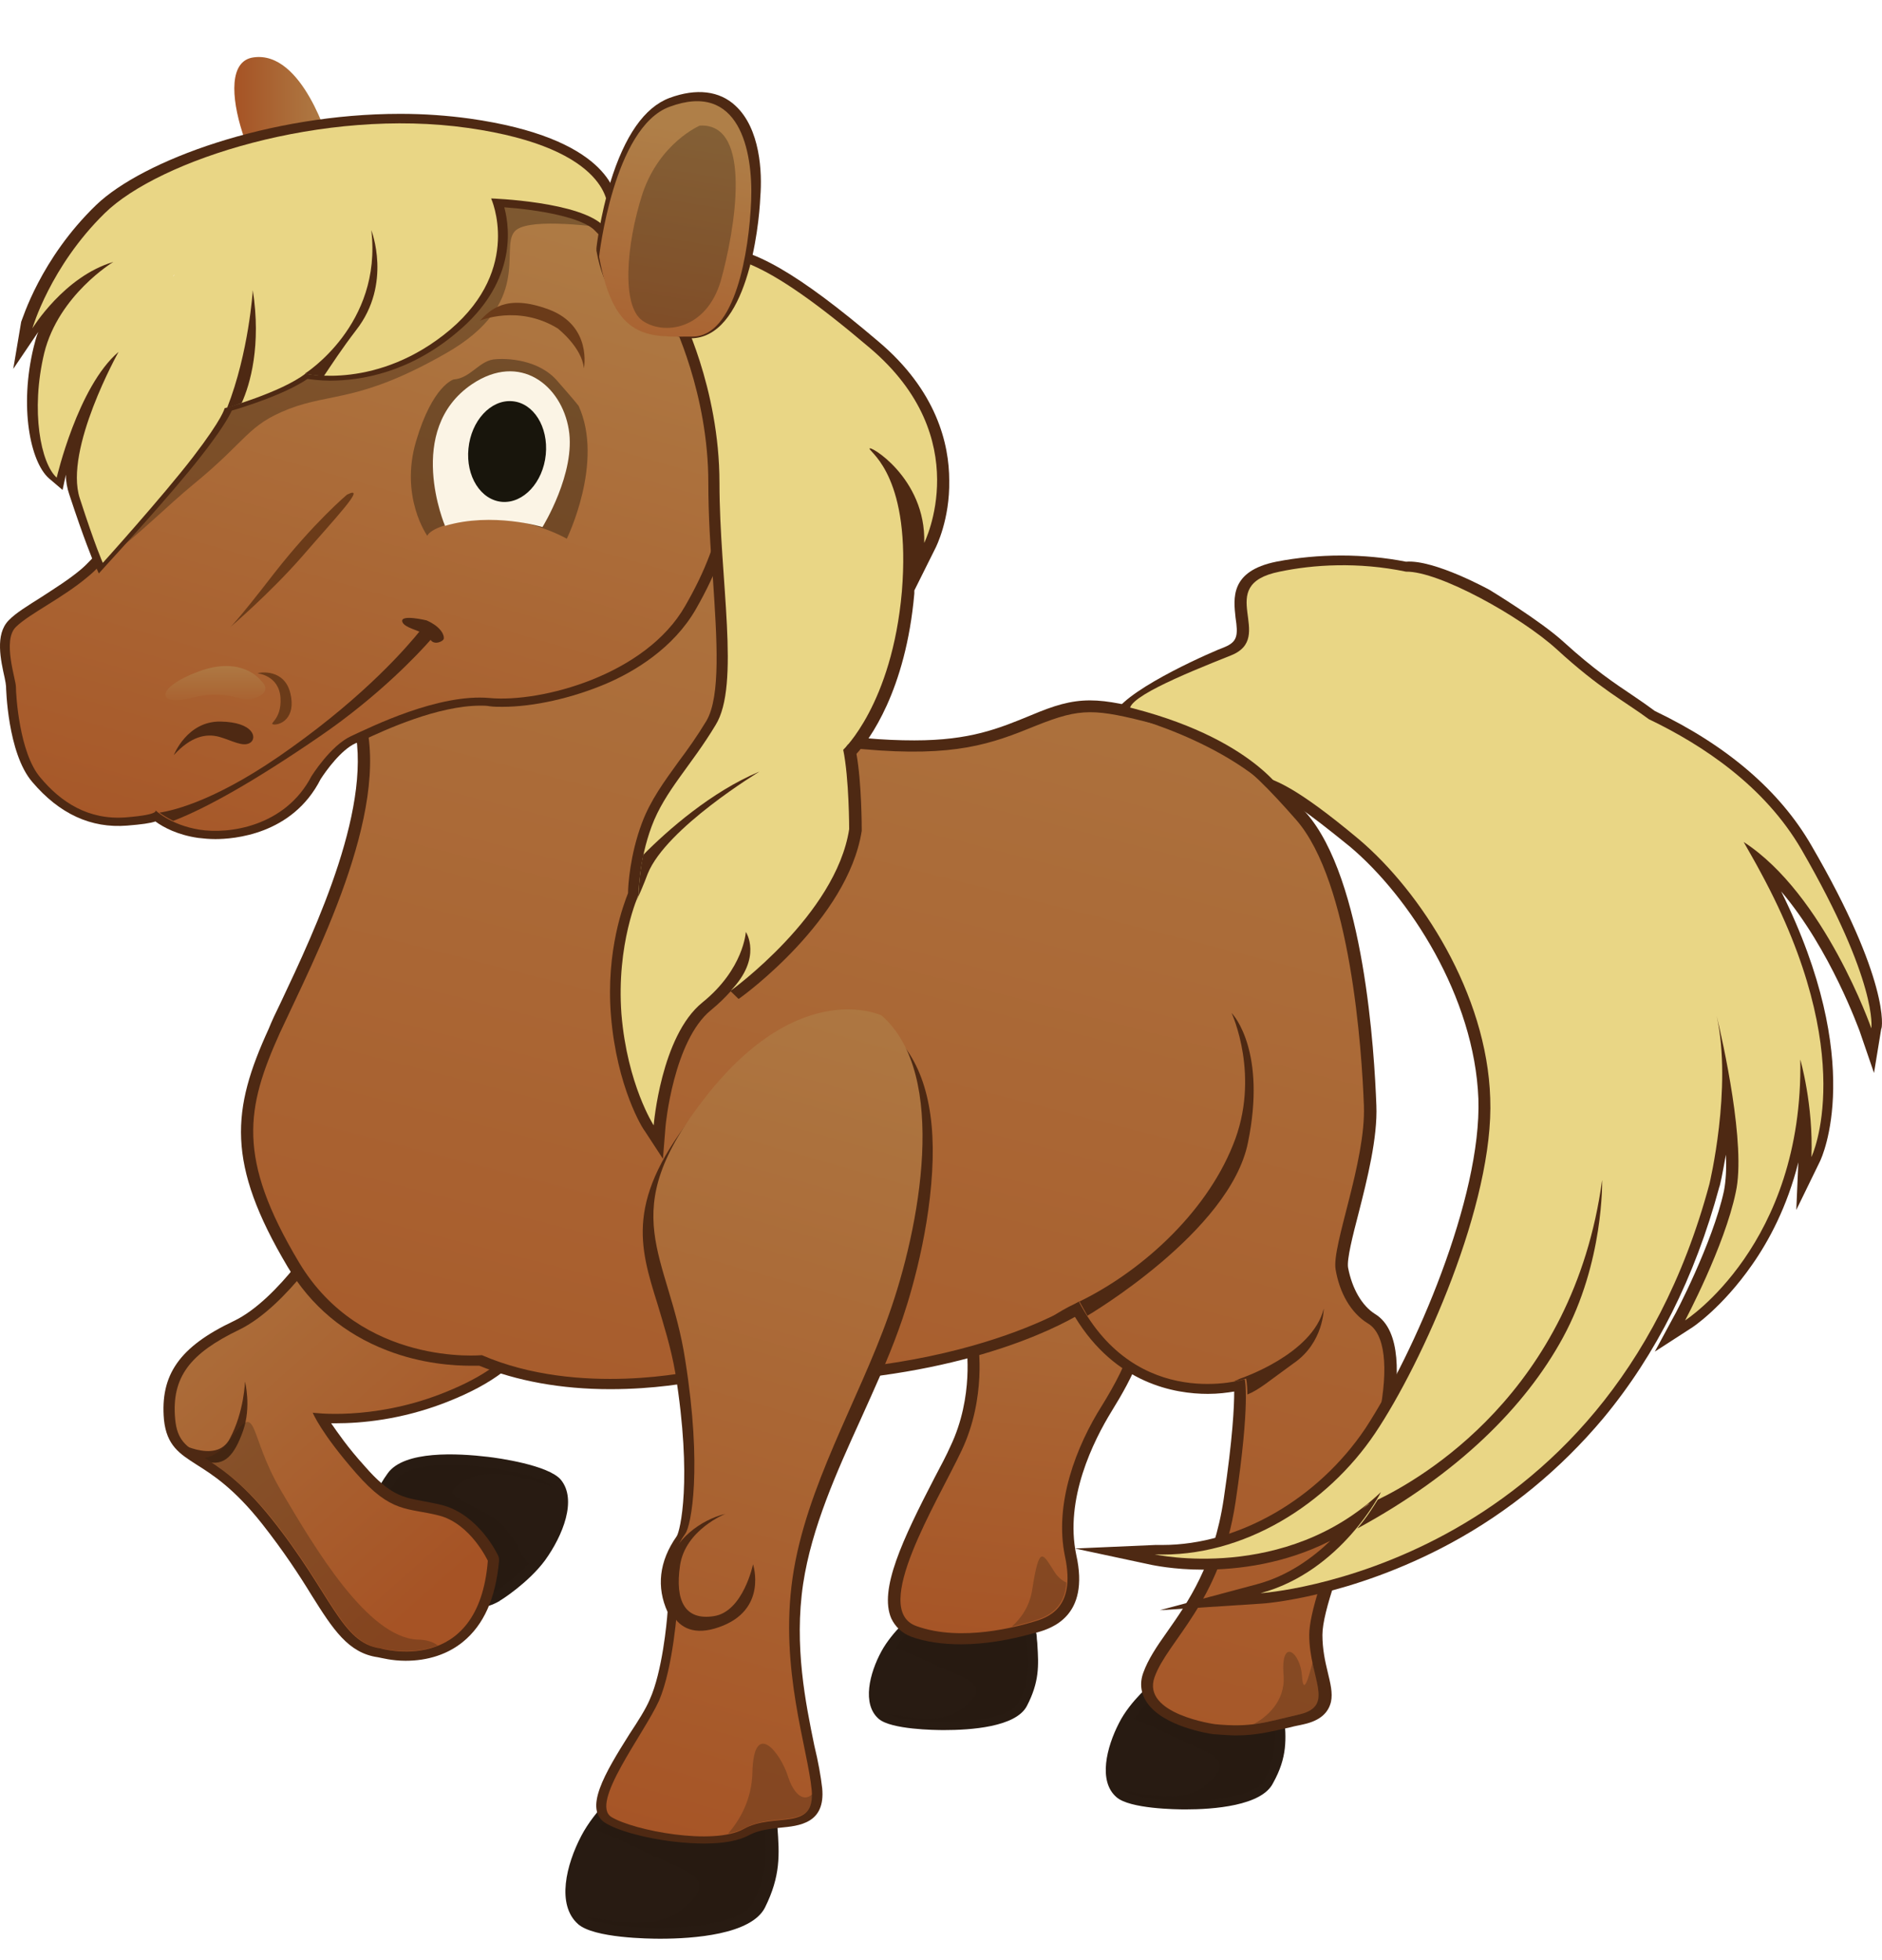 <svg width="24" height="25" viewBox="0 0 24 25" fill="none" xmlns="http://www.w3.org/2000/svg">
<path d="M13.229 20.979C13.229 20.949 13.221 20.912 13.221 20.874C13.204 20.582 12.717 20.425 12.264 20.425C12.012 20.425 11.803 20.477 11.668 20.567C11.668 20.567 11.668 20.567 11.66 20.575C11.652 20.582 11.383 20.799 11.24 21.062C11.089 21.339 10.988 21.736 11.207 21.924C11.366 22.059 11.92 22.066 12.038 22.066C12.373 22.066 12.953 22.029 13.095 21.759C13.255 21.451 13.246 21.242 13.229 20.979Z" fill="#281B12"/>
<path opacity="0.54" d="M12.986 21.721C13.154 21.399 13.12 21.204 13.095 20.882C13.078 20.559 12.088 20.41 11.752 20.657C11.752 20.657 11.551 20.814 11.416 21.024C11.5 21.032 11.886 21.227 12.197 21.354C12.541 21.497 12.491 21.609 12.289 21.774C12.096 21.931 11.844 21.961 11.299 21.849C11.467 21.991 12.818 22.044 12.986 21.721Z" fill="#281B12"/>
<path d="M14.572 16.684C14.514 16.534 14.396 16.429 14.228 16.362C14.06 16.302 13.842 16.264 13.616 16.264C13.154 16.264 12.743 16.399 12.516 16.616C12.365 16.766 12.298 16.946 12.323 17.156V17.164C12.323 17.171 12.424 17.808 12.121 18.445C12.071 18.558 11.996 18.7 11.92 18.843C11.509 19.637 11.207 20.275 11.366 20.642C11.416 20.747 11.5 20.829 11.618 20.874C11.803 20.942 12.021 20.972 12.256 20.972C12.55 20.972 12.877 20.919 13.213 20.822H13.221C13.406 20.769 13.901 20.619 13.725 19.832C13.574 19.12 13.943 18.378 14.178 17.996C14.438 17.576 14.715 17.051 14.572 16.684Z" fill="#4E2913"/>
<path d="M12.474 17.141C12.474 17.141 12.583 17.823 12.264 18.498C11.945 19.173 11.098 20.529 11.685 20.739C12.264 20.949 12.995 20.739 13.171 20.687C13.347 20.634 13.725 20.529 13.582 19.855C13.439 19.18 13.725 18.445 14.052 17.928C14.371 17.411 14.724 16.706 14.17 16.497C13.607 16.279 12.399 16.436 12.474 17.141Z" fill="url(#paint0_linear_2610_12240)"/>
<path d="M4.643 19.712C4.643 19.75 4.634 19.795 4.634 19.84C4.601 20.192 5.13 20.447 5.65 20.515C5.944 20.552 6.196 20.522 6.363 20.424C6.363 20.424 6.372 20.424 6.372 20.417C6.389 20.41 6.741 20.185 6.951 19.9C7.178 19.585 7.362 19.128 7.152 18.873C6.993 18.685 6.347 18.595 6.221 18.581C5.835 18.535 5.155 18.498 4.945 18.79C4.693 19.143 4.668 19.398 4.643 19.712Z" fill="#281B12"/>
<path opacity="0.54" d="M5.062 18.865C4.811 19.225 4.819 19.465 4.777 19.855C4.735 20.245 5.851 20.559 6.288 20.32C6.288 20.32 6.548 20.155 6.75 19.937C6.657 19.915 6.59 19.54 6.263 19.338C5.893 19.113 5.616 19.083 5.885 18.91C6.137 18.753 6.431 18.753 7.035 18.963C7.035 18.963 7.035 18.963 7.035 18.955C6.859 18.753 5.314 18.506 5.062 18.865Z" fill="#281B12"/>
<path d="M9.914 23.303C9.914 23.258 9.906 23.213 9.906 23.168C9.881 22.786 9.268 22.583 8.697 22.583C8.378 22.583 8.11 22.651 7.95 22.771C7.95 22.771 7.942 22.771 7.942 22.778C7.925 22.793 7.589 23.078 7.413 23.415C7.22 23.783 7.094 24.293 7.371 24.54C7.573 24.72 8.278 24.727 8.42 24.727C8.84 24.727 9.579 24.675 9.755 24.33C9.956 23.925 9.94 23.655 9.914 23.303Z" fill="#281B12"/>
<path opacity="0.54" d="M9.604 24.27C9.813 23.85 9.772 23.595 9.746 23.176C9.721 22.756 8.471 22.561 8.042 22.883C8.042 22.883 7.791 23.093 7.614 23.355C7.723 23.363 8.21 23.625 8.596 23.79C9.033 23.978 8.974 24.12 8.714 24.337C8.471 24.54 8.16 24.577 7.472 24.442C7.472 24.442 7.472 24.442 7.48 24.45C7.698 24.63 9.394 24.697 9.604 24.27Z" fill="#281B12"/>
<path d="M16.377 21.886C16.377 21.849 16.369 21.811 16.369 21.774C16.352 21.451 15.832 21.279 15.353 21.279C15.085 21.279 14.858 21.339 14.724 21.436C14.724 21.436 14.724 21.436 14.715 21.444C14.707 21.451 14.413 21.691 14.27 21.976C14.111 22.284 14.002 22.718 14.237 22.921C14.405 23.071 15.001 23.078 15.118 23.078C15.471 23.078 16.092 23.033 16.235 22.741C16.419 22.411 16.402 22.179 16.377 21.886Z" fill="#281B12"/>
<path opacity="0.54" d="M16.125 22.703C16.302 22.351 16.268 22.134 16.243 21.781C16.226 21.429 15.168 21.272 14.816 21.534C14.816 21.534 14.606 21.706 14.455 21.931C14.547 21.939 14.959 22.156 15.286 22.299C15.655 22.456 15.596 22.576 15.387 22.756C15.185 22.928 14.917 22.958 14.337 22.838C14.514 23.003 15.949 23.056 16.125 22.703Z" fill="#281B12"/>
<path d="M6.599 16.369C6.229 15.934 5.533 15.492 4.794 15.492C4.584 15.492 4.383 15.53 4.19 15.597C4.156 15.604 4.131 15.627 4.123 15.657C4.114 15.665 3.56 16.572 2.981 16.849C2.284 17.179 2.041 17.538 2.091 18.108C2.125 18.438 2.293 18.543 2.503 18.678C2.704 18.805 2.981 18.978 3.342 19.435C3.619 19.787 3.82 20.095 3.971 20.342C4.248 20.784 4.442 21.084 4.819 21.137C4.861 21.144 4.996 21.182 5.172 21.182C5.457 21.182 5.709 21.099 5.902 20.942C6.171 20.724 6.322 20.38 6.364 19.907C6.364 19.885 6.364 19.87 6.355 19.847C6.347 19.825 6.103 19.315 5.633 19.195C5.541 19.173 5.457 19.158 5.382 19.143C5.138 19.098 4.97 19.068 4.651 18.7C4.433 18.46 4.307 18.273 4.223 18.153C4.24 18.153 4.257 18.153 4.282 18.153C4.609 18.153 5.113 18.108 5.675 17.891C6.297 17.651 6.683 17.351 6.775 17.021C6.842 16.811 6.783 16.587 6.599 16.369Z" fill="#4E2913"/>
<path d="M4.248 15.717C4.248 15.717 3.669 16.661 3.048 16.961C2.427 17.261 2.184 17.561 2.234 18.101C2.284 18.64 2.687 18.401 3.459 19.367C4.232 20.334 4.349 20.957 4.853 21.024C4.853 21.024 6.103 21.392 6.221 19.907C6.221 19.907 6.003 19.435 5.6 19.33C5.189 19.225 4.995 19.308 4.542 18.79C4.089 18.273 3.988 18.018 3.988 18.018C3.988 18.018 4.735 18.123 5.625 17.778C6.515 17.433 6.926 16.961 6.49 16.444C6.053 15.934 5.113 15.395 4.248 15.717Z" fill="url(#paint1_linear_2610_12240)"/>
<path d="M17.535 16.759C17.368 16.654 17.242 16.436 17.191 16.167C17.174 16.062 17.25 15.762 17.326 15.47C17.435 15.042 17.569 14.51 17.552 14.098C17.527 13.438 17.401 11.212 16.654 10.365C15.932 9.54 15.563 9.293 14.774 9.09C14.388 8.993 14.136 8.933 13.901 8.933C13.649 8.933 13.439 9 13.154 9.12C12.734 9.293 12.373 9.443 11.66 9.443C11.467 9.443 11.257 9.435 11.022 9.413C10.443 9.36 10.116 9.27 9.914 9.105C9.721 8.948 9.637 8.715 9.595 8.296C9.52 7.441 9.335 5.814 9.326 5.8C9.318 5.755 9.293 5.717 9.259 5.695C9.1 5.605 8.907 5.552 8.68 5.552C8.059 5.552 7.346 5.904 6.867 6.204C6.246 6.587 5.625 7.104 5.18 7.614C4.794 8.056 4.357 8.693 4.5 9.195C4.786 10.23 4.03 11.834 3.577 12.793C3.518 12.913 3.468 13.018 3.426 13.123C2.956 14.15 2.88 14.832 3.669 16.159C3.963 16.654 4.391 17.014 4.937 17.224C5.381 17.396 5.793 17.419 6.003 17.419C6.053 17.419 6.087 17.419 6.112 17.419C6.59 17.613 7.153 17.718 7.782 17.718C8.353 17.718 8.789 17.636 8.898 17.613C9.175 17.628 9.452 17.643 9.721 17.643C11.962 17.643 13.28 17.036 13.708 16.796C14.228 17.651 14.984 17.778 15.403 17.778C15.538 17.778 15.647 17.763 15.739 17.748C15.739 17.936 15.722 18.333 15.605 19.12C15.479 19.96 15.152 20.432 14.883 20.814C14.749 21.002 14.64 21.167 14.581 21.331C14.53 21.466 14.547 21.601 14.631 21.721C14.841 22.021 15.412 22.111 15.479 22.119H15.487C15.588 22.126 15.68 22.134 15.764 22.134C16.016 22.134 16.192 22.089 16.461 22.029C16.511 22.014 16.57 22.006 16.629 21.991C16.83 21.946 16.939 21.849 16.973 21.706C16.998 21.594 16.965 21.466 16.931 21.324C16.898 21.189 16.864 21.032 16.864 20.852C16.864 20.552 17.124 19.877 17.351 19.277C17.527 18.805 17.703 18.355 17.754 18.086C17.838 17.591 17.88 16.969 17.535 16.759Z" fill="#4E2913"/>
<path d="M9.175 5.822C9.175 5.822 9.368 7.456 9.444 8.311C9.519 9.173 9.83 9.45 11.005 9.555C12.18 9.66 12.642 9.488 13.213 9.255C13.792 9.023 13.96 9.038 14.723 9.233C15.496 9.428 15.831 9.66 16.528 10.455C17.225 11.249 17.367 13.393 17.393 14.105C17.418 14.817 16.981 15.889 17.032 16.189C17.082 16.489 17.225 16.744 17.443 16.879C17.661 17.006 17.712 17.434 17.586 18.063C17.468 18.685 16.696 20.297 16.696 20.852C16.696 21.407 17.032 21.751 16.578 21.864C16.125 21.969 15.957 22.036 15.496 21.991C15.496 21.991 14.556 21.864 14.723 21.392C14.891 20.919 15.563 20.447 15.756 19.158C15.949 17.868 15.873 17.591 15.873 17.591C15.873 17.591 14.505 18.018 13.758 16.602C13.758 16.602 12.147 17.696 8.882 17.479C8.882 17.479 7.387 17.823 6.145 17.284C6.145 17.284 4.609 17.434 3.812 16.099C3.014 14.765 3.14 14.128 3.568 13.176C4.005 12.231 4.987 10.365 4.651 9.158C4.324 7.966 7.925 5.087 9.175 5.822Z" fill="url(#paint2_linear_2610_12240)"/>
<path d="M4.198 1.827C4.198 1.827 3.862 0.642 3.233 0.732C2.612 0.815 3.325 2.576 3.686 2.621C4.055 2.666 4.441 2.216 4.198 1.827Z" fill="url(#paint3_linear_2610_12240)"/>
<path d="M9.234 4.803C8.957 3.663 8.252 3.086 7.908 2.809C7.866 2.771 7.824 2.741 7.791 2.711C7.782 2.704 7.774 2.696 7.765 2.696C7.74 2.681 7.136 2.344 6.137 2.344C5.826 2.344 5.508 2.374 5.189 2.441C3.913 2.704 3.535 3.461 3.132 4.255C3.031 4.45 2.939 4.645 2.822 4.848C2.217 5.882 1.336 7.006 1.034 7.261C0.874 7.396 0.69 7.509 0.53 7.614C0.354 7.726 0.203 7.816 0.11 7.913C-0.066 8.093 0.01 8.423 0.06 8.648C0.068 8.686 0.077 8.738 0.077 8.753C0.077 8.761 0.094 9.608 0.413 9.975C0.757 10.38 1.16 10.567 1.621 10.53C1.806 10.515 1.915 10.5 1.982 10.477C2.083 10.552 2.268 10.65 2.528 10.687C2.595 10.695 2.67 10.702 2.746 10.702C2.973 10.702 3.728 10.65 4.089 9.937C4.156 9.833 4.349 9.563 4.534 9.48C4.559 9.473 4.584 9.458 4.626 9.443C4.912 9.308 5.583 9 6.129 9C6.171 9 6.204 9 6.246 9.008C6.296 9.015 6.355 9.015 6.406 9.015C6.809 9.015 7.295 8.903 7.723 8.723C8.093 8.566 8.588 8.266 8.873 7.771C9.427 6.804 9.52 6.002 9.234 4.803Z" fill="#4E2913"/>
<path d="M7.698 2.794C7.698 2.794 6.733 2.246 5.222 2.561C3.711 2.876 3.535 3.888 2.948 4.908C2.36 5.927 1.462 7.081 1.126 7.351C0.799 7.629 0.379 7.824 0.203 7.996C0.027 8.168 0.203 8.663 0.203 8.761C0.203 8.858 0.245 9.6 0.513 9.915C0.774 10.23 1.126 10.462 1.605 10.425C2.083 10.387 1.974 10.327 1.974 10.327C1.974 10.327 2.167 10.522 2.545 10.582C2.914 10.642 3.636 10.545 3.972 9.9C3.972 9.9 4.215 9.51 4.475 9.39C4.735 9.27 5.592 8.843 6.246 8.903C6.901 8.963 8.236 8.611 8.739 7.726C9.243 6.849 9.394 6.084 9.092 4.833C8.798 3.581 7.959 3.034 7.698 2.794Z" fill="url(#paint4_linear_2610_12240)"/>
<path opacity="0.37" d="M7.849 2.921C7.791 2.876 7.74 2.831 7.698 2.801C7.698 2.801 6.733 2.254 5.222 2.569C3.711 2.884 3.535 3.896 2.947 4.915C2.469 5.732 1.798 6.639 1.386 7.104C1.756 6.834 2.15 6.437 2.461 6.182C3.166 5.605 3.149 5.425 3.686 5.215C4.232 5.005 4.593 5.132 5.692 4.503C6.792 3.873 6.38 3.183 6.557 2.959C6.691 2.779 7.463 2.869 7.849 2.921Z" fill="#2D1F10"/>
<path opacity="0.45" d="M5.784 4.84C5.784 4.84 5.516 4.915 5.306 5.627C5.096 6.339 5.449 6.834 5.449 6.834C5.449 6.834 5.491 6.684 6.095 6.624C6.699 6.564 7.228 6.871 7.228 6.871C7.228 6.871 7.707 5.897 7.379 5.177C7.379 5.177 7.354 5.14 7.111 4.863C6.876 4.585 6.464 4.563 6.288 4.585C6.103 4.615 5.994 4.825 5.784 4.84Z" fill="#2D1F10"/>
<path d="M7.874 2.614C7.866 2.456 7.74 1.759 5.986 1.512C5.709 1.474 5.415 1.452 5.104 1.452C3.434 1.452 1.822 2.044 1.227 2.614C0.513 3.303 0.286 4.075 0.27 4.105L0.169 4.705L0.488 4.233C0.463 4.293 0.446 4.36 0.429 4.428C0.244 5.192 0.387 5.889 0.622 6.099L0.798 6.249L0.84 6.054C0.84 6.144 0.857 6.227 0.882 6.302C1.084 6.916 1.176 7.119 1.176 7.126L1.26 7.314L1.403 7.156C1.436 7.119 2.175 6.317 2.561 5.822C2.813 5.5 2.914 5.327 2.956 5.237C3.132 5.185 3.635 5.027 3.921 4.833C3.98 4.84 4.08 4.855 4.206 4.855C4.609 4.855 5.222 4.75 5.826 4.24C6.565 3.626 6.514 2.951 6.431 2.644C6.859 2.674 7.429 2.771 7.589 2.944C7.673 3.033 7.732 3.086 7.816 3.086C7.866 3.086 7.908 3.063 7.941 3.026C7.975 2.996 8.017 2.936 7.874 2.614Z" fill="#4E2913"/>
<path d="M7.749 2.659C7.749 2.659 7.816 1.894 5.969 1.632C4.123 1.369 2.033 2.036 1.336 2.719C0.639 3.401 0.413 4.188 0.413 4.188C0.413 4.188 0.815 3.528 1.445 3.341C1.445 3.341 0.748 3.761 0.564 4.503C0.387 5.245 0.522 5.912 0.723 6.092C0.723 6.092 0.992 4.93 1.512 4.488C1.512 4.488 0.815 5.732 1.017 6.354C1.218 6.976 1.311 7.179 1.311 7.179C1.311 7.179 2.075 6.332 2.461 5.83C2.847 5.327 2.864 5.207 2.864 5.207C2.864 5.207 3.585 5.005 3.896 4.765C3.896 4.765 4.819 4.982 5.743 4.203C6.666 3.416 6.263 2.531 6.263 2.531C6.263 2.531 7.413 2.569 7.707 2.891C7.992 3.221 7.749 2.659 7.749 2.659Z" fill="#E9D685"/>
<path d="M11.333 13.138C11.325 13.131 11.316 13.123 11.299 13.116C11.283 13.108 11.098 13.026 10.812 13.026C10.351 13.026 9.646 13.221 8.899 14.15C7.967 15.297 8.152 15.889 8.387 16.639C8.462 16.894 8.555 17.179 8.613 17.516C8.832 18.88 8.672 19.532 8.63 19.593C8.403 19.915 8.37 20.245 8.513 20.559C8.504 20.694 8.445 21.324 8.286 21.676C8.236 21.796 8.135 21.954 8.026 22.119C7.715 22.613 7.43 23.086 7.732 23.258C7.95 23.386 8.496 23.513 8.983 23.513C9.234 23.513 9.428 23.476 9.562 23.401C9.679 23.341 9.814 23.326 9.948 23.311C10.191 23.288 10.527 23.258 10.485 22.808C10.468 22.658 10.435 22.471 10.384 22.261C10.275 21.729 10.124 20.994 10.242 20.2C10.351 19.48 10.67 18.775 10.98 18.093C11.148 17.718 11.325 17.336 11.459 16.961C11.576 16.646 11.836 15.822 11.887 14.945C11.937 14.098 11.752 13.491 11.333 13.138Z" fill="#4E2913"/>
<path d="M11.241 12.951C11.241 12.951 10.208 12.456 9.008 13.978C7.808 15.499 8.529 15.972 8.739 17.351C8.957 18.723 8.815 19.457 8.739 19.562C8.664 19.667 8.429 20.027 8.639 20.477C8.639 20.477 8.588 21.264 8.404 21.691C8.21 22.119 7.514 23.003 7.799 23.176C8.085 23.348 9.1 23.543 9.486 23.326C9.872 23.108 10.401 23.37 10.351 22.831C10.3 22.291 9.94 21.287 10.107 20.125C10.275 18.963 10.947 17.868 11.333 16.774C11.727 15.672 12.105 13.7 11.241 12.951Z" fill="url(#paint5_linear_2610_12240)"/>
<path d="M11.199 4.353C10.175 3.483 9.587 3.146 9.109 3.146C8.974 3.146 8.84 3.176 8.706 3.228C8.672 3.243 8.647 3.251 8.622 3.266C8.445 3.341 8.336 3.386 8.294 3.491C8.261 3.596 8.32 3.693 8.437 3.865C8.471 3.91 8.504 3.963 8.546 4.03C8.58 4.098 9.033 5.02 9.033 6.159C9.033 6.564 9.058 6.984 9.092 7.389C9.142 8.153 9.193 8.88 9.008 9.195C8.89 9.39 8.773 9.555 8.655 9.712C8.471 9.967 8.294 10.207 8.185 10.5C8.034 10.904 8.009 11.294 8.009 11.392C7.959 11.519 7.724 12.119 7.791 12.951C7.866 13.873 8.202 14.405 8.219 14.42L8.454 14.78L8.487 14.368C8.487 14.36 8.588 13.273 9.067 12.883C9.167 12.801 9.243 12.726 9.318 12.643L9.419 12.741C9.478 12.703 10.812 11.729 10.989 10.597V10.589V10.582C10.989 10.559 10.989 9.99 10.922 9.615C11.081 9.443 11.551 8.813 11.66 7.569C11.66 7.554 11.66 7.539 11.66 7.531L11.929 6.991C11.937 6.976 12.114 6.624 12.105 6.129C12.105 5.665 11.946 4.982 11.199 4.353Z" fill="#4E2913"/>
<path d="M8.672 3.97C8.672 3.97 9.175 4.937 9.175 6.159C9.175 7.381 9.444 8.738 9.125 9.248C8.815 9.765 8.479 10.087 8.311 10.537C8.143 10.987 8.143 11.414 8.143 11.414C8.143 11.414 7.858 12.036 7.925 12.936C8 13.835 8.336 14.353 8.336 14.353C8.336 14.353 8.428 13.213 8.957 12.786C9.486 12.359 9.511 11.886 9.511 11.886C9.511 11.886 9.729 12.209 9.318 12.636C9.318 12.636 10.661 11.669 10.829 10.575C10.829 10.575 10.829 9.93 10.753 9.563C10.753 9.563 11.374 8.985 11.501 7.546C11.618 6.107 11.114 5.785 11.089 5.725C11.064 5.657 11.811 6.092 11.786 6.924C11.786 6.924 12.457 5.59 11.089 4.435C9.721 3.273 9.217 3.146 8.756 3.341C8.311 3.543 8.361 3.483 8.672 3.97Z" fill="#E9D685"/>
<g opacity="0.22">
<path d="M10.838 9.488C10.812 9.495 10.804 9.495 10.804 9.495C10.804 9.495 10.796 9.518 10.771 9.563C10.787 9.555 10.812 9.525 10.838 9.488Z" fill="#2D1F10"/>
</g>
<path d="M9.377 1.347C9.176 1.159 8.882 1.122 8.538 1.249C8.219 1.369 7.967 1.729 7.782 2.329C7.656 2.756 7.606 3.146 7.606 3.168C7.606 3.176 7.606 3.191 7.606 3.198C7.782 4.188 8.512 4.278 8.538 4.278C8.563 4.278 8.781 4.315 8.806 4.315C9.52 4.315 9.679 2.921 9.696 2.509C9.721 2.201 9.696 1.639 9.377 1.347Z" fill="#4E2913"/>
<path d="M7.64 3.273C7.64 3.273 7.824 1.624 8.538 1.362C9.427 1.032 9.604 1.917 9.579 2.561C9.553 3.206 9.377 4.293 8.832 4.293C8.286 4.293 7.833 4.36 7.64 3.273Z" fill="url(#paint6_linear_2610_12240)"/>
<path d="M23.1 10.784C22.698 10.087 22.026 9.51 21.103 9.068C21.01 9 20.927 8.94 20.826 8.873C20.591 8.715 20.331 8.543 19.944 8.191C19.651 7.921 18.996 7.524 18.996 7.524C18.996 7.524 18.291 7.134 17.93 7.164C17.393 7.059 16.814 7.059 16.276 7.164C15.681 7.284 15.731 7.636 15.756 7.876C15.79 8.101 15.781 8.183 15.622 8.251C15.496 8.296 14.421 8.76 14.22 9.083C14.883 9.135 16.142 9.705 16.562 10.297C16.73 10.41 16.939 10.575 17.216 10.799C17.972 11.437 18.803 12.711 18.853 14.015C18.895 15.275 18.039 17.261 17.41 18.221C16.805 19.12 15.79 19.705 14.824 19.705C14.791 19.705 14.757 19.705 14.732 19.705L13.708 19.75L14.69 19.96C14.698 19.96 14.959 20.02 15.345 20.02C15.798 20.02 16.386 19.945 16.965 19.652C16.73 19.877 16.419 20.102 16.025 20.207L14.791 20.537L16.075 20.454C16.117 20.454 17.225 20.372 18.501 19.682C19.248 19.277 19.902 18.738 20.448 18.086C21.12 17.276 21.615 16.287 21.925 15.14C21.934 15.125 21.967 14.967 22.009 14.727C22.018 14.907 22.009 15.065 21.984 15.192C21.841 15.852 21.355 16.781 21.346 16.789L21.103 17.239L21.556 16.946C21.573 16.939 21.959 16.684 22.345 16.129C22.555 15.829 22.79 15.395 22.933 14.825L22.907 15.432L23.21 14.81C23.235 14.757 23.797 13.55 22.714 11.369C23.344 12.111 23.705 13.131 23.713 13.146L23.898 13.685L23.99 13.123C24.007 13.116 24.099 12.501 23.1 10.784Z" fill="#4E2913"/>
<path d="M23.864 13.116C23.864 13.116 23.957 12.539 22.974 10.837C22.505 10.027 21.715 9.503 21.027 9.173C20.725 8.948 20.406 8.79 19.852 8.281C19.39 7.861 18.35 7.284 17.93 7.291C17.317 7.164 16.747 7.201 16.318 7.291C15.454 7.464 16.293 8.131 15.689 8.363C15.085 8.603 14.262 8.94 14.43 9.09C14.43 9.09 14.883 9.255 15.286 9.42C15.697 9.593 15.957 9.892 16.025 9.885C16.243 9.93 16.528 10.035 17.326 10.702C18.115 11.369 18.962 12.673 19.004 14.008C19.055 15.342 18.14 17.381 17.535 18.281C16.931 19.18 15.857 19.87 14.724 19.825C14.724 19.825 16.386 20.192 17.611 19.03C17.611 19.03 17.107 20.042 16.075 20.32C16.075 20.32 20.473 20.042 21.799 15.102C21.799 15.102 22.093 13.88 21.892 12.958C21.967 13.273 22.27 14.607 22.135 15.207C21.992 15.897 21.489 16.841 21.489 16.841C21.489 16.841 23 15.874 22.958 13.513C22.958 13.513 23.126 14.09 23.1 14.757C23.1 14.757 23.722 13.468 22.454 11.129C22.379 10.987 22.303 10.859 22.236 10.739C23.268 11.407 23.864 13.116 23.864 13.116Z" fill="#E9D685"/>
<path d="M5.675 6.707C5.675 6.707 5.155 5.485 6.019 4.9C6.632 4.488 7.161 4.915 7.253 5.477C7.346 6.032 6.918 6.722 6.918 6.722C6.918 6.722 6.28 6.527 5.675 6.707Z" fill="#FBF4E5"/>
<path d="M6.96 5.798C6.995 5.443 6.803 5.138 6.531 5.117C6.258 5.095 6.009 5.365 5.974 5.72C5.938 6.074 6.131 6.379 6.403 6.401C6.675 6.422 6.925 6.152 6.96 5.798Z" fill="#18150C"/>
<path d="M5.441 7.913C5.441 7.913 5.105 7.831 5.13 7.928C5.147 7.988 5.256 8.018 5.348 8.056C5.197 8.243 4.677 8.85 3.72 9.533C2.797 10.2 2.226 10.335 2.033 10.365C2.075 10.395 2.133 10.432 2.209 10.47C2.637 10.305 3.25 9.96 4.081 9.39C4.836 8.873 5.34 8.333 5.491 8.161C5.541 8.236 5.659 8.176 5.659 8.146C5.667 8.116 5.642 8.003 5.441 7.913Z" fill="#4E2913"/>
<path d="M2.217 9.63C2.217 9.63 2.385 9.195 2.813 9.203C3.233 9.21 3.283 9.413 3.191 9.473C3.099 9.533 2.956 9.443 2.796 9.398C2.629 9.353 2.436 9.39 2.217 9.63Z" fill="#4E2913"/>
<path d="M3.283 8.588C3.283 8.588 3.56 8.611 3.577 8.903C3.594 9.188 3.409 9.233 3.493 9.24C3.577 9.248 3.778 9.158 3.703 8.843C3.627 8.528 3.317 8.573 3.283 8.588Z" fill="#6B3B19"/>
<path d="M6.12 4.09C6.12 4.09 6.607 3.881 7.111 4.188C7.111 4.188 7.421 4.428 7.446 4.698C7.446 4.698 7.555 4.158 7.001 3.948C6.439 3.738 6.246 3.963 6.12 4.09Z" fill="#6B3B19"/>
<path d="M4.425 6.309C4.425 6.309 4.005 6.662 3.501 7.306C2.998 7.958 2.931 8.003 2.931 8.003C2.931 8.003 3.434 7.576 3.854 7.096C4.274 6.609 4.693 6.174 4.425 6.309Z" fill="#6B3B19"/>
<path d="M3.325 8.678C3.325 8.678 3.09 8.356 2.528 8.566C1.965 8.776 2.007 9.015 2.435 8.903C2.872 8.791 3.031 8.933 3.174 8.918C3.325 8.903 3.468 8.806 3.325 8.678Z" fill="url(#paint7_linear_2610_12240)"/>
<path d="M2.897 5.2C2.939 5.192 2.998 5.17 3.082 5.14C3.191 4.9 3.333 4.405 3.224 3.701C3.224 3.701 3.174 4.495 2.897 5.2Z" fill="#4E2913"/>
<path d="M4.542 4.21C5.004 3.618 4.735 2.936 4.735 2.936C4.878 4.143 3.888 4.765 3.888 4.765C3.888 4.765 3.98 4.788 4.131 4.795C4.232 4.645 4.358 4.45 4.542 4.21Z" fill="#4E2913"/>
<path d="M2.226 3.506C2.209 3.513 2.209 3.521 2.209 3.521C2.209 3.521 2.217 3.521 2.226 3.506Z" fill="#FBF4E5"/>
<path opacity="0.33" d="M8.924 1.602C8.924 1.602 8.412 1.819 8.193 2.471C7.983 3.123 7.925 3.903 8.193 4.09C8.462 4.278 9.007 4.21 9.192 3.581C9.368 2.951 9.612 1.564 8.924 1.602Z" fill="#2D1F10"/>
<path d="M9.251 19.308C9.251 19.308 8.739 19.51 8.672 19.967C8.605 20.424 8.739 20.672 9.108 20.612C9.478 20.552 9.603 19.952 9.603 19.952C9.603 19.952 9.796 20.537 9.167 20.754C8.546 20.972 8.428 20.357 8.512 19.997C8.588 19.637 8.94 19.383 9.251 19.308Z" fill="#4E2913"/>
<path d="M15.915 14.57C16.15 13.423 15.739 12.951 15.706 12.921C15.706 12.921 16.083 13.73 15.722 14.607C15.37 15.485 14.53 16.242 13.716 16.624C13.59 16.684 13.49 16.744 13.414 16.796C13.649 16.684 13.767 16.602 13.767 16.602C13.8 16.662 13.834 16.721 13.867 16.781C13.867 16.781 15.689 15.71 15.915 14.57Z" fill="#4E2913"/>
<path d="M16.881 16.691C16.738 17.276 15.815 17.583 15.815 17.583L15.731 17.621C15.832 17.606 15.89 17.583 15.89 17.583C15.89 17.583 15.907 17.636 15.907 17.786C16.058 17.726 16.193 17.606 16.495 17.389C16.881 17.126 16.881 16.691 16.881 16.691Z" fill="#4E2913"/>
<path d="M17.435 19.188L17.368 19.255C17.401 19.225 17.435 19.203 17.468 19.173C17.443 19.18 17.435 19.188 17.435 19.188Z" fill="#A57B4E"/>
<path d="M20.431 15.05C20.062 17.771 18.098 18.873 17.569 19.128C17.519 19.21 17.435 19.345 17.309 19.495C18.593 18.798 19.449 17.943 19.928 17.066C20.457 16.099 20.431 15.05 20.431 15.05Z" fill="#4E2913"/>
<path d="M14.111 9.06C14.111 9.06 15.454 9.338 16.268 10.125H16.377C16.377 10.125 15.924 9.338 14.144 8.963L14.111 9.06Z" fill="#4E2913"/>
<path opacity="0.28" d="M9.285 23.386C9.369 23.37 9.436 23.348 9.495 23.318C9.864 23.108 10.367 23.34 10.359 22.883C10.242 22.996 10.116 22.868 10.049 22.658C9.956 22.358 9.612 21.916 9.595 22.606C9.587 22.951 9.436 23.213 9.285 23.386Z" fill="#2D1F10"/>
<path d="M8.202 10.904C8.143 11.197 8.143 11.422 8.143 11.422C8.143 11.422 8.134 11.444 8.118 11.489C8.16 11.392 8.21 11.279 8.26 11.144C8.495 10.56 9.687 9.84 9.687 9.84C9.075 10.095 8.512 10.59 8.202 10.904Z" fill="#4E2913"/>
<path opacity="0.28" d="M16.738 21.204C16.68 21.429 16.621 21.616 16.604 21.384C16.587 21.069 16.327 20.874 16.369 21.369C16.394 21.706 16.142 21.909 15.983 21.991C16.159 21.969 16.327 21.924 16.579 21.864C16.931 21.774 16.814 21.556 16.738 21.204Z" fill="#2D1F10"/>
<path d="M2.217 18.371C2.217 18.371 2.754 18.693 2.931 18.348C3.115 18.003 3.124 17.621 3.124 17.621C3.124 17.621 3.208 17.943 3.099 18.251C2.99 18.558 2.864 18.708 2.629 18.64C2.385 18.581 2.217 18.371 2.217 18.371Z" fill="#4E2913"/>
<path opacity="0.28" d="M5.583 20.987C5.524 20.942 5.44 20.912 5.323 20.912C4.685 20.882 4.014 19.742 3.585 19.015C3.157 18.288 3.3 17.846 2.939 18.356C2.83 18.506 2.721 18.573 2.612 18.596C2.813 18.723 3.099 18.91 3.468 19.368C4.24 20.335 4.358 20.957 4.861 21.024C4.853 21.017 5.222 21.129 5.583 20.987Z" fill="#2D1F10"/>
<path opacity="0.28" d="M13.448 20.05C13.297 19.817 13.255 19.682 13.162 20.282C13.129 20.485 13.028 20.634 12.902 20.747C13.02 20.717 13.121 20.694 13.162 20.679C13.305 20.634 13.574 20.559 13.599 20.185C13.549 20.162 13.49 20.117 13.448 20.05Z" fill="#2D1F10"/>
<defs>
<linearGradient id="paint0_linear_2610_12240" x1="12.603" y1="21.309" x2="13.674" y2="11.645" gradientUnits="userSpaceOnUse">
<stop stop-color="#A65325"/>
<stop offset="0.988" stop-color="#AF7F48"/>
</linearGradient>
<linearGradient id="paint1_linear_2610_12240" x1="6.471" y1="19.508" x2="1.345" y2="13.743" gradientUnits="userSpaceOnUse">
<stop stop-color="#A65325"/>
<stop offset="0.988" stop-color="#AF7F48"/>
</linearGradient>
<linearGradient id="paint2_linear_2610_12240" x1="8.255" y1="22.934" x2="13.815" y2="1.257" gradientUnits="userSpaceOnUse">
<stop stop-color="#A65325"/>
<stop offset="0.988" stop-color="#AF7F48"/>
</linearGradient>
<linearGradient id="paint3_linear_2610_12240" x1="2.992" y1="1.676" x2="4.275" y2="1.676" gradientUnits="userSpaceOnUse">
<stop stop-color="#A65325"/>
<stop offset="0.988" stop-color="#AF7F48"/>
</linearGradient>
<linearGradient id="paint4_linear_2610_12240" x1="2.9" y1="12.286" x2="6.101" y2="1.174" gradientUnits="userSpaceOnUse">
<stop stop-color="#A65325"/>
<stop offset="0.988" stop-color="#AF7F48"/>
</linearGradient>
<linearGradient id="paint5_linear_2610_12240" x1="7.656" y1="23.817" x2="11.564" y2="10.121" gradientUnits="userSpaceOnUse">
<stop stop-color="#A65325"/>
<stop offset="0.988" stop-color="#AF7F48"/>
</linearGradient>
<linearGradient id="paint6_linear_2610_12240" x1="8.037" y1="5.868" x2="8.727" y2="1.596" gradientUnits="userSpaceOnUse">
<stop stop-color="#A65325"/>
<stop offset="0.988" stop-color="#AF7F48"/>
</linearGradient>
<linearGradient id="paint7_linear_2610_12240" x1="2.747" y1="9.223" x2="2.747" y2="7.949" gradientUnits="userSpaceOnUse">
<stop stop-color="#A65325"/>
<stop offset="0.666" stop-color="#AF7F48"/>
</linearGradient>
</defs>
</svg>
